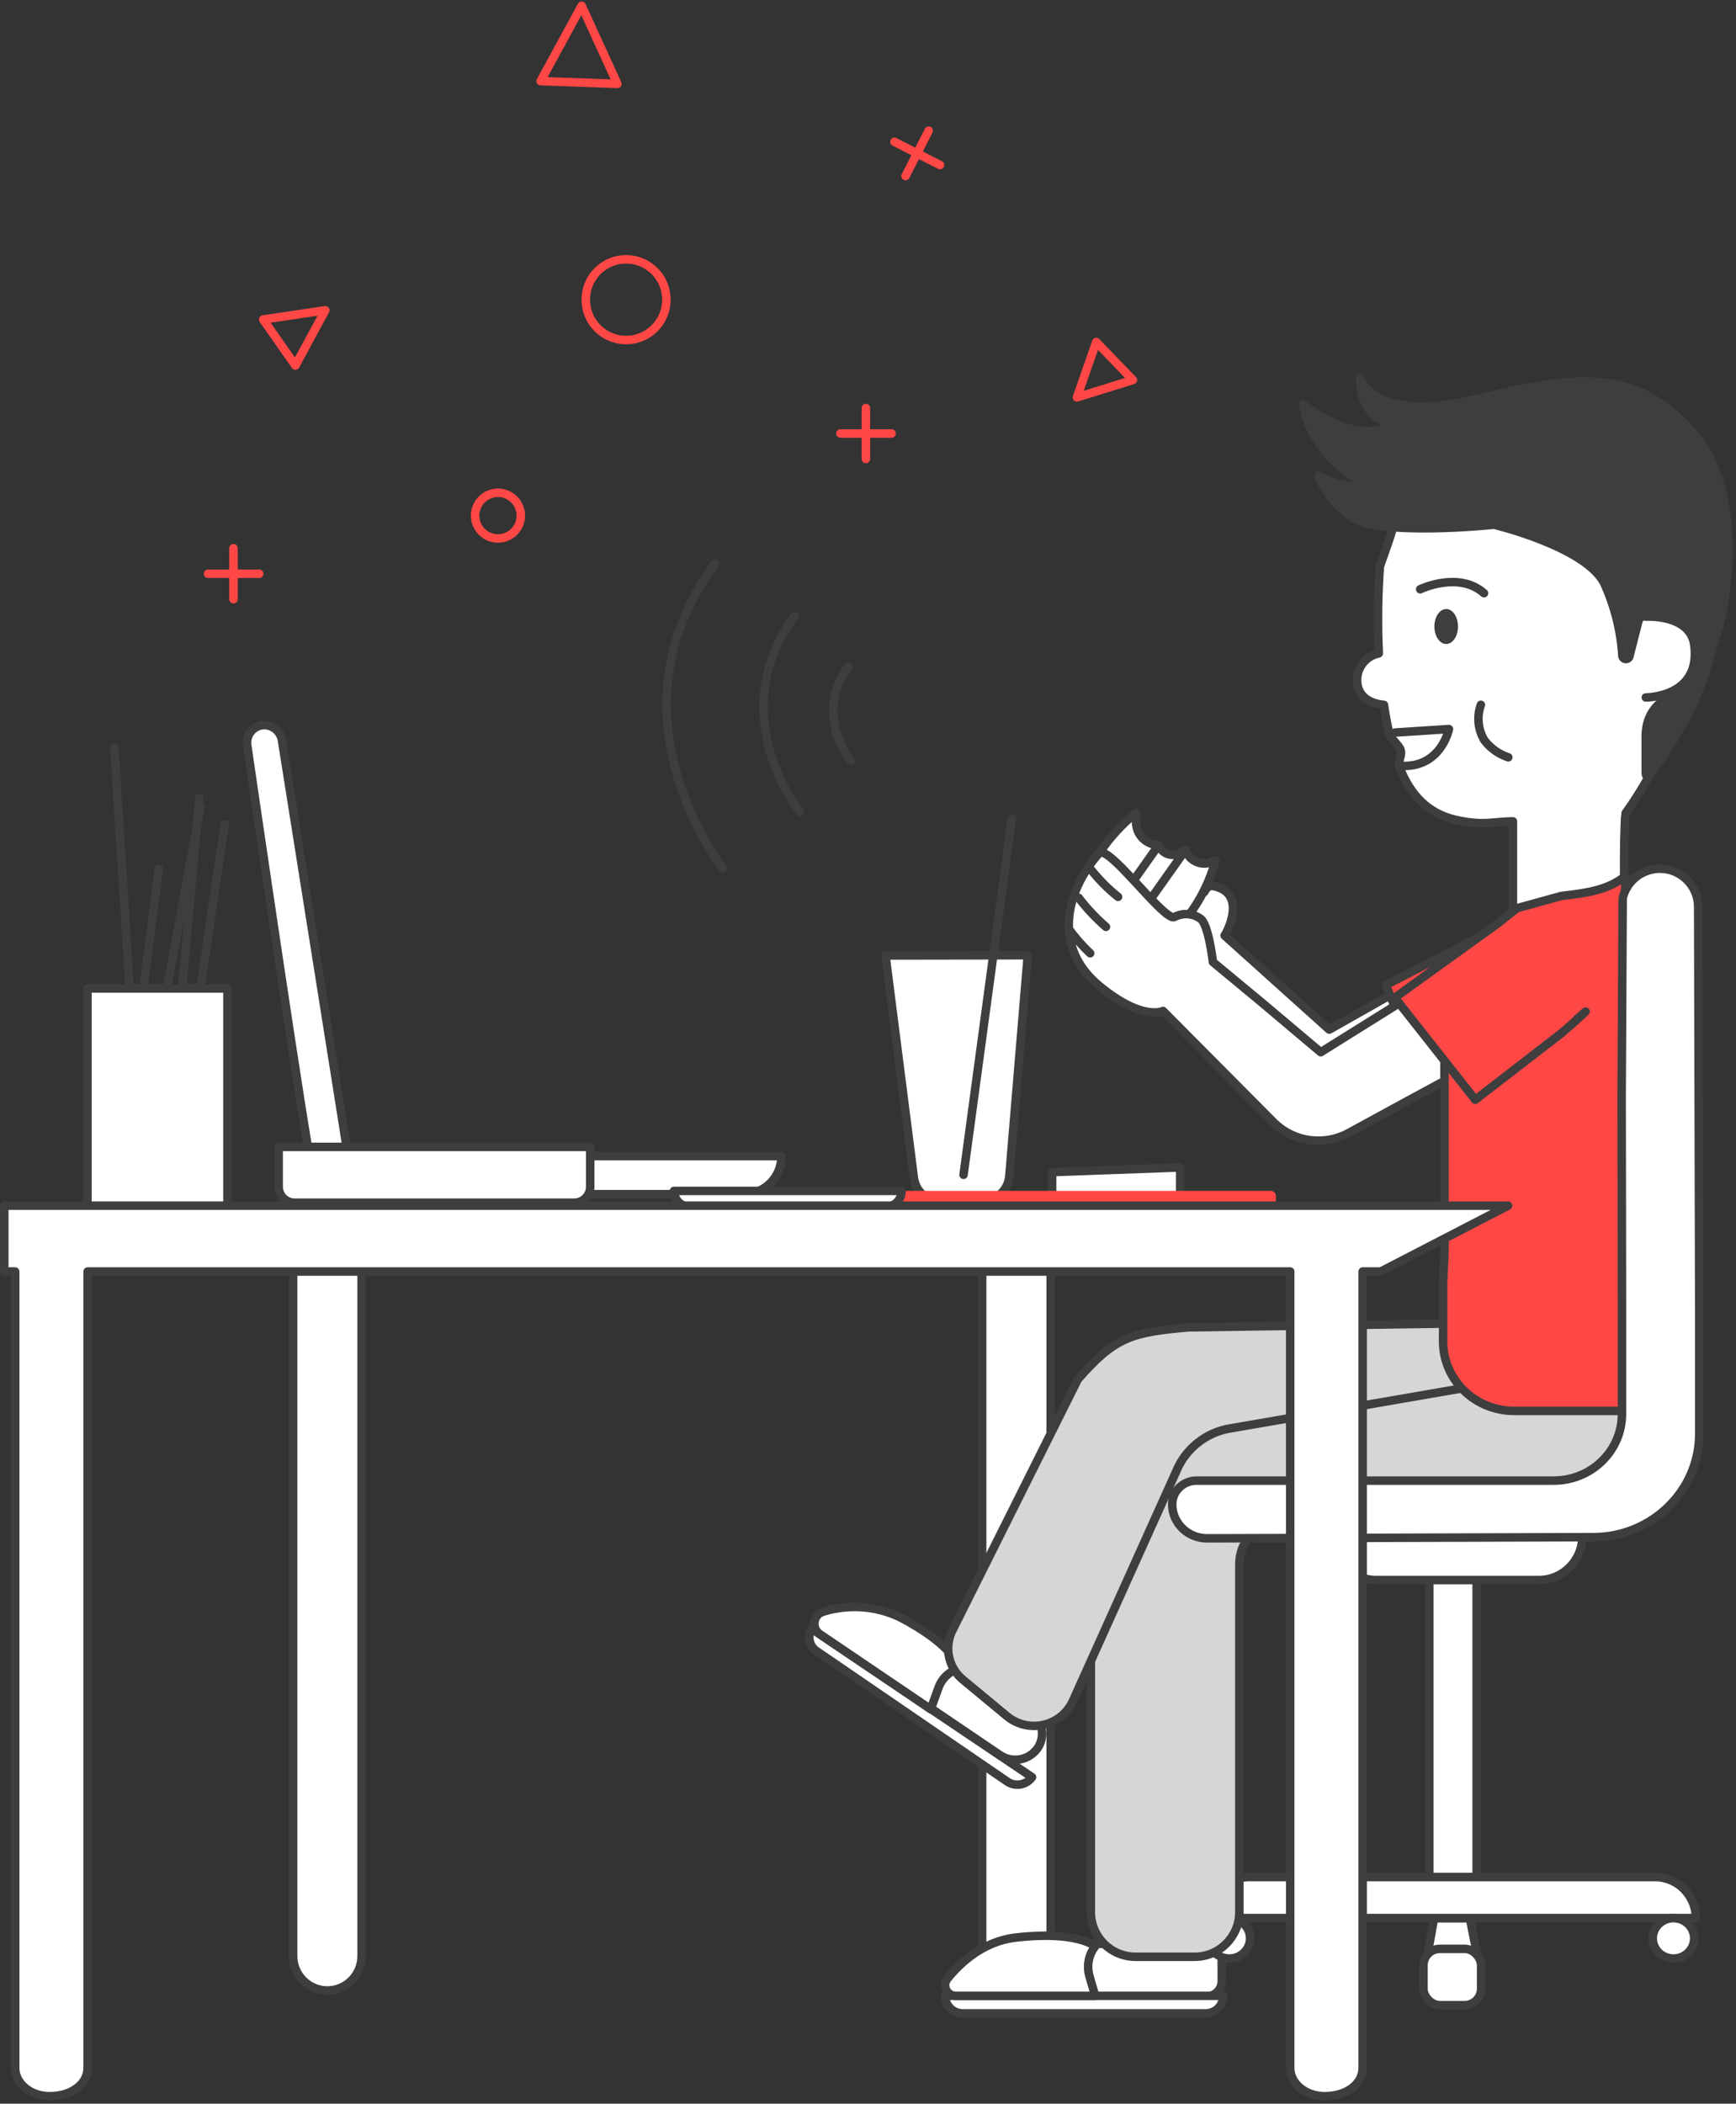 <svg xmlns="http://www.w3.org/2000/svg" viewBox="0 0 402 487"><rect x="0" y="0" width="402" height="487" fill="#333333" stroke="none"/><g fill="none" fill-rule="evenodd" transform="translate(1 1)"><g transform="translate(18.513 86.572)"><path fill="#FFF" fill-rule="nonzero" stroke="#3E3E3E" stroke-width="1.966" d="M344.083 142.24l-9.764-17.5-46.02 26.04-24.243-21.787c.486-.57 4.848-8.826-1.342-11.095-1.812-.656-2.5-.572-3.356 1.042l-9.027-6.304-12.063 17.685 46.305 33.523 59.508-21.603z" stroke-linecap="round" stroke-linejoin="round"/><path fill="#FF4845" fill-rule="nonzero" stroke="#3E3E3E" stroke-width="1.966" d="M304.59 148.225l-3.17-7.767 26.104-13.45c2.818-1.663 5.97-2.68 9.228-2.974l13.556 2.656s6.04 1.95 4.043 3.766c-1.995 1.815-25.953 29.25-25.953 29.25l-21.072-5.21-2.735-6.27z" stroke-linecap="round" stroke-linejoin="round"/><path fill="#FFF" fill-rule="nonzero" stroke="#3E3E3E" stroke-width="1.966" d="M376.58 42.364l-19.31-19.35-43.838 3.7c-4.413.403-9.295 3.58-10.402 7.884-.537 2.152-3.003 8.91-3.003 8.91-.486 6.713-.57 13.45-.252 20.173-2.896.593-4.99 3.126-5.033 6.087 0 4.623 4.06 5.632 6.224 5.833.32 2.22.722 4.405 1.208 6.54.302 1.31 2.3 2.723 2.668 3.968.37 1.244-.772 2.673-.252 3.984l.202.504c2.5 6.002 6.358 10.087 12.616 11.583 6.71 1.512 8.607.42 13.422.386v30.748s5.25.2 10.653-.1c5.402-.304 15.1-4.507 15.1-4.507v-17.752c0-5.548.268-10.17.285-10.205 17.297-23.956 20.065-55.78 19.713-58.386zM375.356 42.28v.1z" stroke-linecap="round" stroke-linejoin="round"/><path fill="#3E3E3E" fill-rule="nonzero" stroke="#3E3E3E" stroke-width="1.966" d="M363.377 54.35c3.982 1.134 7.65 3.17 10.72 5.952 2.786 3.093 4.782-4.05 4.782-4.05s6.945-27.96-6.074-43.29C359.786-2.37 345.962-.992 322.29 4.825 298.618 10.642 295.447 0 295.447 0c0 9.683 7.583 10.793 7.583 10.793-9.26 5.144-20.77-4.825-20.77-4.825 2.114 12.693 14.395 18.492 14.395 18.492-4.748 1.682-10.77-1.966-10.77-1.966s1.056 4.724 7.38 9.48c6.326 4.76 33.202 1.918 33.202 1.918s21.04 5.043 25.45 13.45c2.418 5.27 3.856 10.938 4.246 16.726-.046.464.292.878.755.925.463.046.876-.293.923-.757l2.064-8.103c.626-1.31 2.047-2.038 3.473-1.782z" stroke-linecap="round" stroke-linejoin="round"/><path fill="#3E3E3E" fill-rule="nonzero" stroke="#3E3E3E" stroke-width="1.966" d="M378.88 56.25l-3.507 11.903C371.53 80.005 362.73 91.62 362.73 91.62c-.635.874-1.148.708-1.148-.385v-8.33c0-8.22 7.28-9.815 7.28-9.815s4.03-14.188 6.046-17.575c1.323-2.226 3.97.736 3.97.736z" stroke-linecap="round" stroke-linejoin="round"/><path fill="#FFF" fill-rule="nonzero" stroke="#3E3E3E" stroke-width="1.966" d="M361.6 55.175s10.317-.656 11.24 6.64c1.543 12.12-11.24 12.07-11.24 12.07" stroke-linecap="round" stroke-linejoin="round"/><ellipse cx="315.378" cy="57.461" fill="#3E3E3E" fill-rule="nonzero" rx="2.735" ry="4.052"/><path stroke="#3E3E3E" stroke-width="1.966" d="M309.355 48.837s8.875-4.287 14.78.908" stroke-linecap="round" stroke-linejoin="round"/><path fill="#FFF" fill-rule="nonzero" stroke="#3E3E3E" stroke-width="1.966" d="M45.803 83.954c-.275-2.142-2.124-3.726-4.278-3.665-1.143.062-2.206.605-2.928 1.495-.722.89-1.035 2.044-.863 3.178 0 0 14.385 98.97 15.34 99.507 1.56 2.722 4.452 4.4 7.584 4.405h92c4.854 0 8.79-3.944 8.79-8.81H61.08l-15.277-96.11zM48.3 202.61h15.92v162.582c.02 2.118-.807 4.155-2.293 5.66-1.487 1.506-3.51 2.355-5.625 2.36-4.382 0-7.935-3.56-7.935-7.953V202.61H48.3zM207.92 202.61h15.872v162.582c0 4.392-3.553 7.952-7.936 7.952-4.382 0-7.935-3.56-7.935-7.952V202.61z" stroke-linecap="round" stroke-linejoin="round"/><path fill="#FFF" fill-rule="nonzero" stroke="#3E3E3E" stroke-width="1.966" d="M169.652 294.685l44.074 30.16c1.875 1.278 4.423.83 5.754-1.01l-50.415-33.924v-1.193c-.842.81-1.267 1.963-1.152 3.127.115 1.164.756 2.212 1.74 2.84z" stroke-linecap="round" stroke-linejoin="round"/><path fill="#FFF" fill-rule="nonzero" stroke="#3E3E3E" stroke-width="1.966" d="M212.048 318.726L195.27 307.36c-1.335-.893-2.254-2.288-2.55-3.87-.298-1.58.054-3.216.974-4.535 2.003-2.772 5.838-3.456 8.674-1.546l16.777 11.363c1.335.894 2.255 2.29 2.55 3.87.298 1.582-.053 3.217-.973 4.536-2.004 2.77-5.84 3.455-8.674 1.546z" stroke-linecap="round" stroke-linejoin="round"/><path fill="#FFF" fill-rule="nonzero" stroke="#3E3E3E" stroke-width="1.966" d="M170.357 290.735c-.97-.64-1.465-1.797-1.26-2.94.203-1.146 1.07-2.06 2.2-2.322 5.748-1.735 11.932-1.298 17.38 1.227 12.785 6.573 14.026 11.92 14.026 11.92-2.242.603-4.055 2.257-4.865 4.437l-1.83 5.044-25.65-17.365z" stroke-linecap="round" stroke-linejoin="round"/><rect width="32.95" height="12.171" x="230.452" y="362.418" fill="#FFF" fill-rule="nonzero" stroke="#3E3E3E" stroke-width="1.966" stroke-linecap="round" rx="3.558" stroke-linejoin="round"/><path fill="#FFF" fill-rule="nonzero" stroke="#3E3E3E" stroke-width="1.966" d="M199.348 374.455h64.407c0 2.238-1.81 4.052-4.043 4.052h-56.32c-2.234 0-4.044-1.814-4.044-4.052z" stroke-linecap="round" stroke-linejoin="round"/><path fill="#FFF" fill-rule="nonzero" stroke="#3E3E3E" stroke-width="1.966" d="M201.864 374.455c-.955.024-1.838-.51-2.26-1.37-.42-.86-.305-1.887.297-2.63 2.954-3.65 8.256-8.608 15.738-9.483 14.345-1.68 18.455 2.018 18.455 2.018-1.528 1.96-2.02 4.538-1.325 6.926l1.325 4.54h-32.23zM323.347 368.89l-2.5-12.423h-8.27L310.11 370.1h13.354zM311.47 267.855h10.954v82.678H311.47z" stroke-linecap="round" stroke-linejoin="round"/><path fill="#FFF" fill-rule="nonzero" stroke="#3E3E3E" stroke-width="1.966" d="M269.862 346.952h93.85c5.236 0 9.48 4.252 9.48 9.498H260.366c0-5.246 4.244-9.498 9.48-9.498h.016z" stroke-linecap="round" stroke-linejoin="round"/><rect width="13.355" height="13.029" x="310.11" y="363.578" fill="#FFF" fill-rule="nonzero" stroke="#3E3E3E" stroke-width="1.966" stroke-linecap="round" rx="3.803" stroke-linejoin="round"/><ellipse cx="368.008" cy="361.141" fill="#FFF" fill-rule="nonzero" stroke="#3E3E3E" stroke-width="1.966" stroke-linecap="round" stroke-linejoin="round" rx="4.798" ry="4.674"/><ellipse cx="265.164" cy="361.141" fill="#FFF" fill-rule="nonzero" stroke="#3E3E3E" stroke-width="1.966" stroke-linecap="round" stroke-linejoin="round" rx="4.798" ry="4.674"/><path fill="#FFF" fill-rule="nonzero" stroke="#3E3E3E" stroke-width="1.966" d="M289.14 268.107H346.9c0 5.57-4.507 10.087-10.066 10.087H299.17c-5.558 0-10.065-4.516-10.065-10.087h.034z" stroke-linecap="round" stroke-linejoin="round"/><path fill="#D6D6D6" fill-rule="nonzero" stroke="#3E3E3E" stroke-width="1.966" d="M356.33 241.797c0-12.003-18.236-21.754-40.717-21.754-17.985 0-33.236 6.237-38.588 14.878l-23.034 2.12c-12.542 1.06-22.02 11.84-21.49 24.443l.586 10.087v83.62c.083 5.722 4.775 10.295 10.486 10.22h13.422c5.71.075 10.402-4.498 10.485-10.22v-80.745c.07-5.645 4.585-10.22 10.217-10.356l52.327-1.95c15.334-3.11 26.307-11.046 26.307-20.343z" stroke-linecap="round" stroke-linejoin="round"/><path fill="#D6D6D6" fill-rule="nonzero" stroke="#3E3E3E" stroke-width="1.966" d="M326.132 232.6l-.168-13.935-70.296 1.042c-13.136 1.143-17.012 2.22-25.568 12.003l-29.242 58.504c-1.717 3.856-.645 8.387 2.617 11.06l10.15 8.407c2.423 2.012 5.657 2.75 8.71 1.986 3.053-.763 5.562-2.935 6.758-5.852l23.706-52.636c2.143-5.33 6.907-9.153 12.565-10.086l60.767-10.49z" stroke-linecap="round" stroke-linejoin="round"/><path fill="#FFF" fill-rule="nonzero" stroke="#3E3E3E" stroke-width="1.966" d="M45.015 177.93h72.142v9.213c0 2.043-1.653 3.7-3.69 3.7h-64.76c-2.04 0-3.692-1.657-3.692-3.7v-9.212zM243.59 100.565c-3.17 2.56-5.95 5.566-8.256 8.927-5.536 7.784-8.02 15.534-5.553 17.282 1.68 1.16 5.034-.538 8.608-4.05 2.17-2.102 4.136-4.405 5.872-6.877 1.482-2.09 2.806-4.286 3.96-6.573.217-.42.402-.84.586-1.245-1.397 0-2.736-.56-3.72-1.555-.982-.994-1.527-2.34-1.514-3.74l.017-2.17zM254.98 109.19c-.998.753-1.94 1.58-2.818 2.47-1.99 1.984-3.804 4.138-5.42 6.44-2.414 3.29-4.34 6.915-5.72 10.76-1.057 3.193-1.074 5.614.168 6.505 2.466 1.765 8.942-3.127 14.478-10.928 2.904-3.835 5.04-8.196 6.292-12.844l-.52.253c-1.202.6-2.603.647-3.842.13-1.24-.515-2.194-1.544-2.618-2.82v.033z" stroke-linecap="round" stroke-linejoin="round"/><path fill="#FFF" fill-rule="nonzero" stroke="#3E3E3E" stroke-width="1.966" d="M248.806 108.063l-.77 1.06-9.63 13.6-2.753 3.883c-.855 1.15-.77 2.747.202 3.8.594.59 1.418.893 2.253.825.836-.067 1.6-.497 2.092-1.178l.84-1.177 11.994-16.912 1.963-2.774-1.476.756c-.862.443-1.875.49-2.775.13-.9-.362-1.602-1.095-1.922-2.013h-.017z" stroke-linecap="round" stroke-linejoin="round"/><path fill="#FFF" fill-rule="nonzero" stroke="#3E3E3E" stroke-width="1.966" d="M335.158 151.772l-13.02-18.14-35.818 22.377-13.22-11.147-11.744-9.734s-1.024-9.012-2.97-10.087c-1.757-1.21-4.04-1.34-5.922-.337-1.477.807-7.6-6.724-12.247-11.415-2.45-2.453-4.497-4.117-5.218-3.36-8.054 9.212-10.602 21.944.06 30.732 10.023 8.26 14.744 5.798 14.744 5.798l25.846 26.007c4.664 4.408 11.635 5.29 17.247 2.186 16.223-8.91 42.26-22.88 42.26-22.88zM227.902 127.362c1.49 2.075 3.175 4 5.033 5.75M230.285 120.268c1.864 2.455 3.978 4.708 6.308 6.725M233.254 113.913c1.82 2.262 3.878 4.32 6.14 6.137" stroke-linecap="round" stroke-linejoin="round"/><path fill="#FF4845" stroke="#3E3E3E" stroke-width="1.966" d="M356.803 119.764l.098-4.56c-4.263 3.457-9.413 3.966-14.858 4.634l-10.956 3.02.11 25.008h-16.21v54.354l-.324 7.346v13.43c0 8.862 7.37 16.047 16.466 16.047h25.51v.14-21.674l.165-97.746z" stroke-linecap="round" stroke-linejoin="round"/><path fill="#FF4845" fill-rule="nonzero" stroke="#3E3E3E" stroke-width="1.966" d="M331.836 122.622l-4.765 3.765-23.604 16.997 18.64 23.636 19.763-15.264s3.623-3.043 5.787-5.145l-1.963 1.683" stroke-linecap="round" stroke-linejoin="round"/><path stroke="#3E3E3E" stroke-width="1.966" d="M164.485 55.09c-16.777 22.56.99 45.02 1.174 45.24M176.917 66.74c-8.104 10.928.486 21.856.57 21.856M146.03 42.987c-26.02 35.102 1.56 70.086 1.846 70.422M12.038 180.066l14.898-81.014M17.256 113.577L8.7 180.067M13.297 185.177l-6.325-99.64M19.655 174.434L26.65 97.22M32.54 103.188l-12.415 83.266" stroke-linecap="round" stroke-linejoin="round"/><path fill="#FFF" fill-rule="nonzero" stroke="#3E3E3E" stroke-width="1.966" d="M.73 141.25h32.43v50.584H.73zM203.61 184.386l11.173-82.41M218.49 133.566l-4.278 51.123c-.25 2.97-2.548 5.36-5.503 5.715-2.227.277-4.468.43-6.712.454-1.493-.017-2.983-.13-4.462-.337-2.825-.372-5.048-2.6-5.42-5.43l-6.576-51.477 32.95-.05zM224.127 183.764l29.645-1.076v7.246l-29.645.303z" stroke-linecap="round" stroke-linejoin="round"/><rect width="97.341" height="3.715" x="178.594" y="188.119" fill="#FF4845" fill-rule="nonzero" rx="1.091"/><path fill="#FFF" fill-rule="nonzero" stroke="#3E3E3E" stroke-width="1.966" d="M136.55 188.12h52.715c0 2.04-1.653 3.697-3.69 3.697h-45.3c-2.038 0-3.69-1.656-3.69-3.698h-.034z" stroke-linecap="round" stroke-linejoin="round"/><path stroke="#3E3E3E" stroke-width="1.966" d="M303.567 82.006l12.448-.807s-1.677 8.54-10.368 8.54M329.756 87.738c-2.193-.716-4.117-2.082-5.52-3.917-1.51-2.477-1.812-5.508-.822-8.236" stroke-linecap="round" stroke-linejoin="round"/></g><path fill="#FFF" d="M374.593 304.673v-2.98l-.076-48.765.242-46c.37-1.638 1.212-3.084 2.357-4.24 1.6-1.603 3.813-2.59 6.27-2.59 4.896 0 8.855 3.962 8.855 8.865l.25 95.71v26.213c0 13.205-10.964 23.923-24.515 23.96l-89.426.27c-4.47.013-8.105-3.515-8.105-7.873 0-3.033 2.525-5.49 5.637-5.49h82.7c8.732 0 15.81-6.9 15.81-15.406v-21.674"/><path stroke="#3E3E3E" stroke-width="1.966" d="M374.593 304.673v-2.98l-.076-48.765.242-46c.37-1.638 1.212-3.084 2.357-4.24 1.6-1.603 3.813-2.59 6.27-2.59 4.896 0 8.855 3.962 8.855 8.865l.25 95.71v26.213c0 13.205-10.964 23.923-24.515 23.96l-89.426.27c-4.47.013-8.105-3.515-8.105-7.873 0-3.033 2.525-5.49 5.637-5.49h82.7c8.732 0 15.81-6.9 15.81-15.406v-21.674" stroke-linecap="round" stroke-linejoin="round"/><path fill="#FFF" fill-rule="nonzero" stroke="#3E3E3E" stroke-width="1.966" d="M348.225 278.103H0v15.248h2.517v184.354c0 3.63 3.556 6.556 7.952 6.556 5.267 0 8.824-2.942 8.824-6.556V293.35H297.77v184.354c0 3.63 3.556 6.556 7.952 6.556 5.268 0 8.825-2.942 8.825-6.556V293.35h4.194l29.485-15.247z" stroke-linecap="round" stroke-linejoin="round"/><path stroke="#FF4845" stroke-width="1.966" d="M74.323 70.832l-6.918 12.79-7.454-10.657zM133.69.33l8.274 18.082-17.773-.63z" stroke-linecap="round" stroke-linejoin="round"/><ellipse cx="143.98" cy="68.372" stroke="#FF4845" stroke-width="1.966" rx="9.337" ry="9.346"/><ellipse cx="114.314" cy="118.362" stroke="#FF4845" stroke-width="1.966" stroke-linecap="round" stroke-linejoin="round" transform="rotate(61 114.314 118.362)" rx="5.288" ry="5.293"/><path stroke="#FF4845" stroke-width="1.966" d="M248.384 90.99l4.47-12.814 8.49 8.792z" stroke-linecap="round" stroke-linejoin="round"/><g stroke="#FF4845" stroke-width="1.966" stroke-linecap="round" stroke-linejoin="round"><path d="M53.07 125.923v11.786M59.027 131.826H47.174"/></g><g stroke="#FF4845" stroke-width="1.966" stroke-linecap="round" stroke-linejoin="round"><path d="M199.51 93.458v11.786M205.464 99.36h-11.852"/></g><g stroke="#FF4845" stroke-width="1.966" stroke-linecap="round" stroke-linejoin="round"><path d="M214.05 29.242l-5.35 10.5M216.678 37.205l-10.56-5.38"/></g></g></svg>
